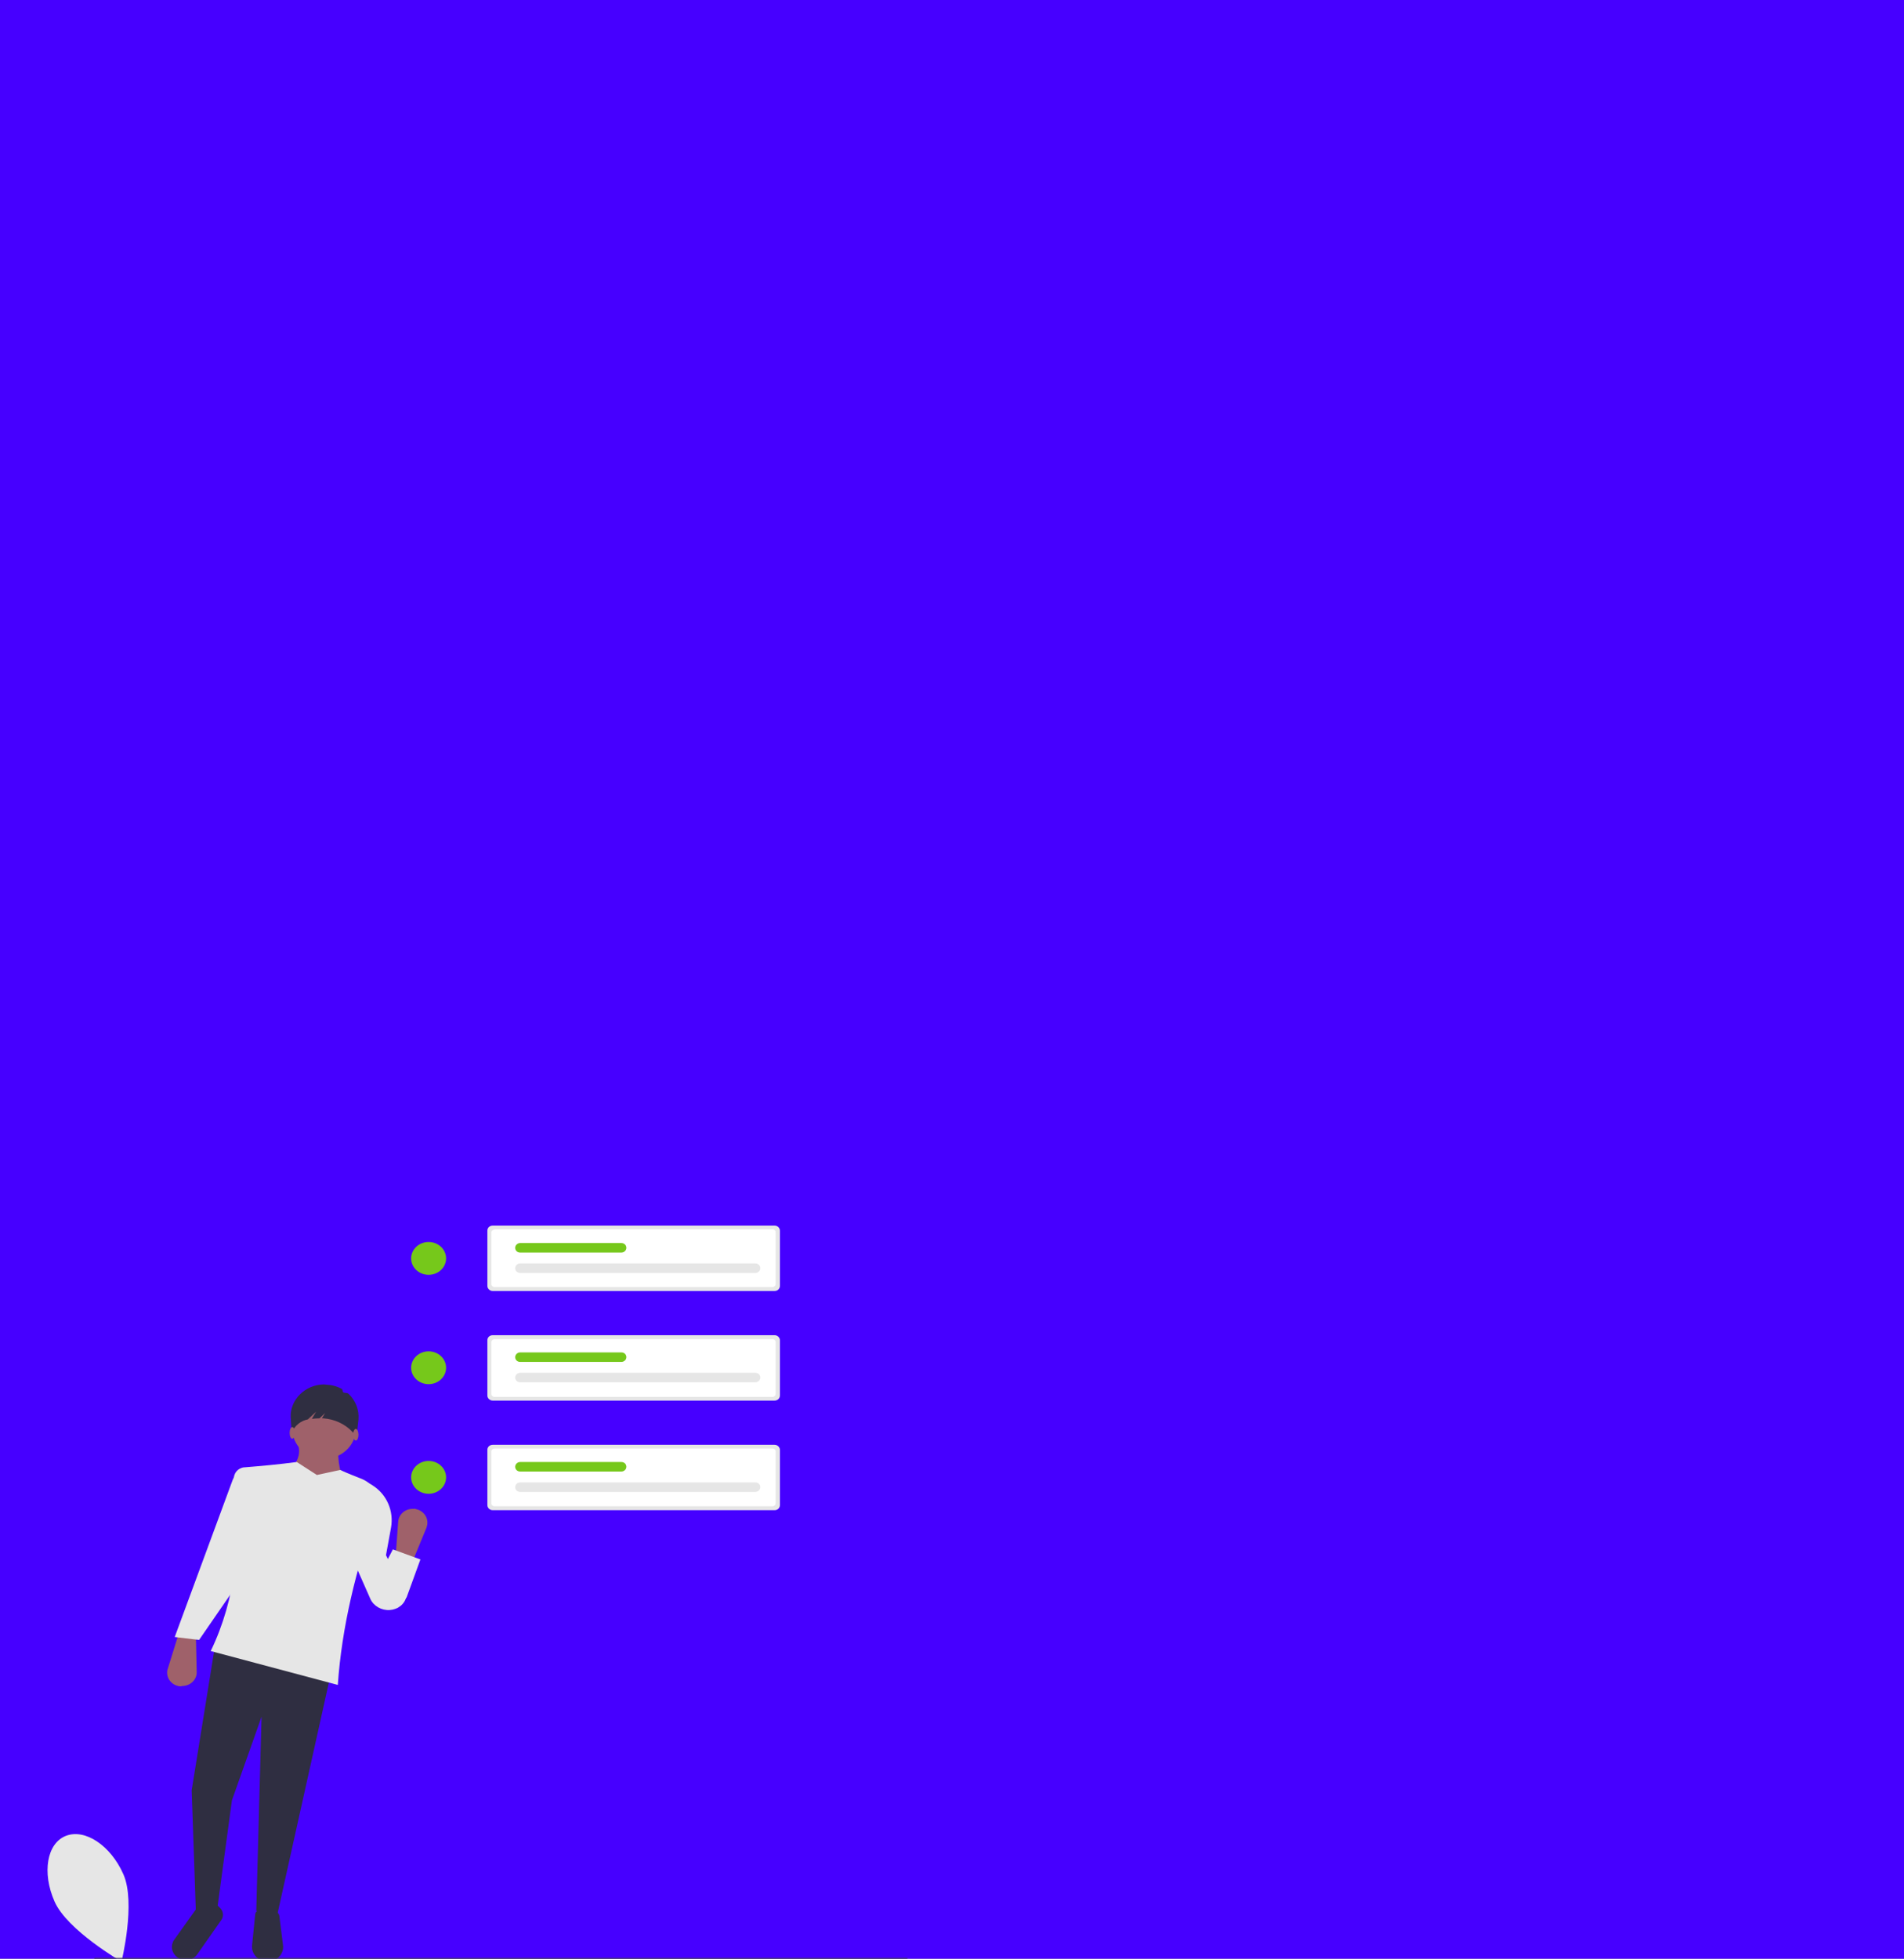 <?xml version="1.0" encoding="utf-8"?>
<!-- Generator: Adobe Illustrator 23.1.0, SVG Export Plug-In . SVG Version: 6.00 Build 0)  -->
<svg version="1.1" id="f71115d1-abc3-47ac-8361-b6e087de44cd"
	 xmlns="http://www.w3.org/2000/svg" xmlns:xlink="http://www.w3.org/1999/xlink" x="0px" y="0px" viewBox="0 0 719.2 739.8"
	 style="enable-background:new 0 0 719.2 739.8;" xml:space="preserve">
<rect x="0" y="0" width="719.2" height="739.8" fill="#808080" stroke="none"/>
<style type="text/css">
	.st0{fill:#E6E6E6;}
	.st1{fill:#6C63FF;}
	.st2{fill:#FFFFFF;}
	.st3{fill:#9F616A;}
	.st4{fill:#2F2E41;}
	.st5{fill:#3F3D56;}
	.st6{fill:#4600FF;}
	.st7{fill:#76C81B;}
</style>
<path class="st0" d="M-726.7,1125.7c12.1,28.8-1.7,87.8-1.7,87.8s-51.7-31.5-63.8-60.3c-12.1-28.8-7.3-58.4,10.8-66
	C-763.3,1079.6-738.8,1096.8-726.7,1125.7z"/>
<ellipse class="st1" cx="-414.6" cy="727.2" rx="16.8" ry="16.6"/>
<ellipse class="st1" cx="-414.6" cy="617.2" rx="16.8" ry="16.6"/>
<ellipse class="st1" cx="-414.6" cy="507.2" rx="16.8" ry="16.6"/>
<path class="st0" d="M-353.5,474.4c-2.8,0-5,2.2-5,5V535c0,2.8,2.3,5,5,5h268.8c2.8,0,5-2.2,5-5v-55.6c0-2.8-2.3-5-5-5L-353.5,474.4
	z"/>
<path class="st2" d="M-351.7,478.3c-1.6,0-2.9,1.3-2.9,2.9v52c0,1.6,1.3,2.9,2.9,2.9h265.2c1.6,0,2.9-1.3,2.9-2.9v-52
	c0-1.6-1.3-2.9-2.9-2.9H-351.7z"/>
<path class="st0" d="M-103.2,521.8c2.6,0,4.8-2.1,4.8-4.7c0-2.6-2.1-4.7-4.8-4.7c0,0,0,0,0,0h-224.3c-2.6,0-4.8,2.1-4.8,4.7
	c0,2.6,2.1,4.7,4.8,4.7H-103.2z"/>
<path class="st1" d="M-231,501.4c2.6,0,4.8-2.1,4.8-4.7s-2.1-4.7-4.8-4.7l0,0h-96.5c-2.6,0-4.8,2.1-4.8,4.7s2.1,4.7,4.8,4.7H-231z"
	/>
<path class="st0" d="M-353.5,584.4c-2.8,0-5,2.2-5,5V645c0,2.8,2.3,5,5,5h268.8c2.8,0,5-2.2,5-5v-55.6c0-2.8-2.3-5-5-5H-353.5z"/>
<path class="st2" d="M-351.7,588.3c-1.6,0-2.9,1.3-2.9,2.9v52c0,1.6,1.3,2.9,2.9,2.9h265.2c1.6,0,2.9-1.3,2.9-2.9v-52
	c0-1.6-1.3-2.9-2.9-2.9H-351.7z"/>
<path class="st0" d="M-103.2,631.8c2.6,0,4.8-2.1,4.8-4.7s-2.1-4.7-4.7-4.7c0,0,0,0,0,0h-224.3c-2.6,0-4.8,2.1-4.7,4.7
	c0,2.6,2.1,4.7,4.7,4.7H-103.2z"/>
<path class="st1" d="M-231,611.4c2.6,0,4.8-2.1,4.8-4.7s-2.1-4.7-4.8-4.7l0,0h-96.5c-2.6,0-4.8,2.1-4.8,4.7s2.1,4.7,4.8,4.7H-231z"
	/>
<path class="st0" d="M-353.5,694.4c-2.8,0-5,2.2-5,5V755c0,2.8,2.3,5,5,5h268.8c2.8,0,5-2.2,5-5v-55.6c0-2.8-2.3-5-5-5H-353.5z"/>
<path class="st2" d="M-351.7,698.3c-1.6,0-2.9,1.3-2.9,2.9v52c0,1.6,1.3,2.9,2.9,2.9h265.2c1.6,0,2.9-1.3,2.9-2.9v-52
	c0-1.6-1.3-2.9-2.9-2.9H-351.7z"/>
<path class="st0" d="M-103.2,741.8c2.6,0,4.8-2.1,4.8-4.7c0-2.6-2.1-4.7-4.7-4.7c0,0,0,0,0,0h-224.3c-2.6,0-4.8,2.1-4.7,4.7
	c0,2.6,2.1,4.7,4.7,4.7H-103.2z"/>
<path class="st1" d="M-231,721.4c2.6,0,4.8-2.1,4.8-4.7c0-2.6-2.1-4.7-4.8-4.7l0,0h-96.5c-2.6,0-4.8,2.1-4.8,4.7
	c0,2.6,2.1,4.7,4.8,4.7H-231z"/>
<path class="st3" d="M-652.2,936.9L-652.2,936.9c-7.7-1.2-12.9-8.3-11.7-15.9c0.1-0.6,0.2-1.2,0.4-1.8l10.6-35.8l16.2,3l0.7,36.5
	c0.1,7.7-6,14-13.8,14.2C-650.6,937.1-651.4,937.1-652.2,936.9z"/>
<polygon class="st4" points="-558.9,1165.5 -579.1,1162.5 -574.1,967.5 -602.3,1051.5 -617.5,1169.5 -636.7,1164.5 -640.7,1041.5 
	-618.5,896.5 -507.4,921.5 "/>
<path class="st4" d="M-568.2,1213.5L-568.2,1213.5c-8.2,0-14.8-6.6-14.8-14.7c0-0.5,0-1,0.1-1.4l3.1-31.6c0.2-1.5,1.1-2.9,2.4-3.6
	c6-3.2,12.1-2.4,18.3,1.7c1.1,0.8,1.9,1.9,2,3.3l3.6,29.9c1,8.1-4.9,15.4-13,16.3C-567,1213.5-567.6,1213.5-568.2,1213.5z"/>
<path class="st4" d="M-650.6,1211.1L-650.6,1211.1c-6.9-2.5-10.5-10.1-8-17c0.4-1,0.9-1.9,1.5-2.8l21.5-31.7
	c7.8-5.5,12.5-2.8,14.3,7.5l4.4-10.8l3.3,3.5c3.4,3.7,3.7,9.3,0.6,13.3l-22.3,33.7C-639,1211.4-645.2,1213.1-650.6,1211.1z"/>
<ellipse class="st3" cx="-514.5" cy="678.5" rx="30.3" ry="30"/>
<path class="st3" d="M-495.3,733.5l-51.5-10c6.6-14,11.9-18.8,6.1-34h41.4C-503,705.3-499.4,720.1-495.3,733.5z"/>
<path class="st0" d="M-501.3,935.5l-121.2-34c24.3-52.9,29.4-111,22.2-172.4c-0.7-6.1,3.7-11.6,9.8-12.3c0.1,0,0.3,0,0.4,0
	c15.8-1.3,32.3-2.9,49.4-5.3l19.2,13l22.2-5c7.1,3.4,14.3,6.3,20.8,9.1c12.2,5.4,18.4,19.1,14.1,31.7
	C-484.1,819.3-497.4,877.8-501.3,935.5z"/>
<path class="st0" d="M-633.6,890.5l-23.2-3l55-157c2.8-8,9.7-12.3,18.2-13.5l8.1,1l-6.1,93L-633.6,890.5z"/>
<path class="st0" d="M-451.7,860.5L-451.7,860.5c-7.9,0.6-15.4-3.9-18.4-11.2l-22.2-52.8l18.2-65l4.8,3c0.5,0.3,0.9,0.6,1.4,0.9
	c13.8,9.4,20.6,26.2,17.8,42.5l-4.7,27.5l19.6,41.6C-437.4,854.5-443.9,859.9-451.7,860.5z"/>
<path class="st4" d="M-512.1,634L-512.1,634c5.2,0.2,10.2,1.7,14.7,4.3c1,0.6,0.6,2.7,1.5,3.4c1.2,0.9,3.8,0.3,4.9,1.4
	c6.9,6.7,10.5,16.2,9.6,25.7l-1.7,16.6l-4-4.3c-7.2-7.9-17.1-12.7-27.7-13.5c-0.5,0-0.9-0.1-1.4-0.1l3.1-5.3l-5.3,5.3
	c-2.4,0-4.9,0.2-7.3,0.6l4.1-7.1l-7.8,7.8l0,0c-6.5,1.4-11.9,5.8-14.6,11.8l-0.9,1.9l-1-15.9c-0.4-17.7,13.8-32.3,31.6-32.7
	C-513.6,634-512.9,634-512.1,634z"/>
<ellipse class="st3" cx="-484" cy="684.3" rx="2.4" ry="5.7"/>
<ellipse class="st3" cx="-544.8" cy="682.5" rx="2.4" ry="5.7"/>
<path class="st3" d="M-426.4,758.9L-426.4,758.9c7.5,1.8,12.1,9.3,10.3,16.8c-0.1,0.6-0.3,1.2-0.6,1.7l-13.7,34.8l-15.8-4.3
	l2.4-36.4c0.5-7.7,7.2-13.5,14.9-12.9C-428,758.6-427.2,758.7-426.4,758.9z"/>
<polygon class="st0" points="-444.8,858.5 -470,842.5 -448.8,799.5 -422.6,809.5 -435.7,847.5 "/>
<polygon class="st5" points="-453.5,1214.2 -760.3,1214.2 -760.3,1212.1 -453.1,1212.1 "/>
<rect class="st6" width="719.2" height="739.8"/>
<path class="st0" d="M46.6,707.9c4.8,10.8-0.7,33-0.7,33s-20.5-11.8-25.3-22.7s-2.9-22,4.3-24.8S41.8,697,46.6,707.9z"/>
<ellipse class="st7" cx="161.9" cy="558" rx="6.6" ry="6.2"/>
<ellipse class="st7" cx="161.9" cy="516.6" rx="6.6" ry="6.2"/>
<ellipse class="st7" cx="161.9" cy="475.3" rx="6.6" ry="6.2"/>
<path class="st0" d="M186.1,462.9c-1.1,0-2,0.8-2,1.9v20.9c0,1,0.9,1.9,2,1.9h106.5c1.1,0,2-0.8,2-1.9v-20.9c0-1-0.9-1.9-2-1.9
	H186.1z"/>
<path class="st2" d="M186.8,464.4c-0.6,0-1.2,0.5-1.2,1.1V485c0,0.6,0.5,1.1,1.2,1.1h105c0.6,0,1.2-0.5,1.2-1.1v-19.6
	c0-0.6-0.5-1.1-1.2-1.1H186.8z"/>
<path class="st0" d="M285.3,480.8c1,0,1.9-0.8,1.9-1.8c0-1-0.8-1.8-1.9-1.8c0,0,0,0,0,0h-88.8c-1,0-1.9,0.8-1.9,1.8
	c0,1,0.8,1.8,1.9,1.8H285.3z"/>
<path class="st7" d="M234.7,473.1c1,0,1.9-0.8,1.9-1.8s-0.8-1.8-1.9-1.8l0,0h-38.2c-1,0-1.9,0.8-1.9,1.8s0.8,1.8,1.9,1.8H234.7z"/>
<path class="st0" d="M186.1,504.3c-1.1,0-2,0.8-2,1.9v20.9c0,1,0.9,1.9,2,1.9h106.5c1.1,0,2-0.8,2-1.9v-20.9c0-1-0.9-1.9-2-1.9
	H186.1z"/>
<path class="st2" d="M186.8,505.8c-0.6,0-1.2,0.5-1.2,1.1v19.6c0,0.6,0.5,1.1,1.2,1.1h105c0.6,0,1.2-0.5,1.2-1.1v-19.6
	c0-0.6-0.5-1.1-1.2-1.1H186.8z"/>
<path class="st0" d="M285.3,522.1c1,0,1.9-0.8,1.9-1.8c0-1-0.8-1.8-1.9-1.8c0,0,0,0,0,0h-88.8c-1,0-1.9,0.8-1.9,1.8
	c0,1,0.8,1.8,1.9,1.8H285.3z"/>
<path class="st7" d="M234.7,514.4c1,0,1.9-0.8,1.9-1.8c0-1-0.8-1.8-1.9-1.8l0,0h-38.2c-1,0-1.9,0.8-1.9,1.8c0,1,0.8,1.8,1.9,1.8
	H234.7z"/>
<path class="st0" d="M186.1,545.7c-1.1,0-2,0.8-2,1.9v20.9c0,1,0.9,1.9,2,1.9h106.5c1.1,0,2-0.8,2-1.9v-20.9c0-1-0.9-1.9-2-1.9
	H186.1z"/>
<path class="st2" d="M186.8,547.1c-0.6,0-1.2,0.5-1.2,1.1v19.6c0,0.6,0.5,1.1,1.2,1.1h105c0.6,0,1.2-0.5,1.2-1.1v-19.6
	c0-0.6-0.5-1.1-1.2-1.1H186.8z"/>
<path class="st0" d="M285.3,563.5c1,0,1.9-0.8,1.9-1.8c0-1-0.8-1.8-1.9-1.8c0,0,0,0,0,0h-88.8c-1,0-1.9,0.8-1.9,1.8
	c0,1,0.8,1.8,1.9,1.8H285.3z"/>
<path class="st7" d="M234.7,555.8c1,0,1.9-0.8,1.9-1.8s-0.8-1.8-1.9-1.8l0,0h-38.2c-1,0-1.9,0.8-1.9,1.8s0.8,1.8,1.9,1.8H234.7z"/>
<path class="st3" d="M67.8,636.9L67.8,636.9c-3-0.4-5.1-3.1-4.6-6c0-0.2,0.1-0.4,0.2-0.7l4.2-13.5l6.4,1.1l0.3,13.7
	c0.1,2.9-2.4,5.3-5.5,5.3C68.5,637,68.1,636.9,67.8,636.9z"/>
<polygon class="st4" points="104.8,722.9 96.8,721.7 98.8,648.4 87.6,680 81.6,724.4 74,722.5 72.4,676.2 81.2,621.7 125.2,631.1 
	"/>
<path class="st4" d="M101.1,740.9L101.1,740.9c-3.2,0-5.9-2.5-5.9-5.5c0-0.2,0-0.4,0-0.5l1.2-11.9c0.1-0.6,0.4-1.1,1-1.4
	c2.4-1.2,4.8-0.9,7.3,0.7c0.4,0.3,0.7,0.7,0.8,1.2l1.4,11.2c0.4,3-1.9,5.8-5.1,6.1C101.6,740.9,101.3,740.9,101.1,740.9z"/>
<path class="st4" d="M68.4,740L68.4,740c-2.7-0.9-4.2-3.8-3.1-6.4c0.1-0.4,0.3-0.7,0.6-1.1l8.5-11.9c3.1-2.1,4.9-1.1,5.7,2.8
	l1.7-4.1l1.3,1.3c1.4,1.4,1.5,3.5,0.2,5l-8.9,12.7C73,740.1,70.6,740.8,68.4,740z"/>
<ellipse class="st3" cx="122.4" cy="539.7" rx="12" ry="11.3"/>
<path class="st3" d="M130,560.4l-20.4-3.8c2.6-5.3,4.7-7.1,2.4-12.8h16.4C126.9,549.8,128.3,555.3,130,560.4z"/>
<path class="st0" d="M127.6,636.4l-48-12.8c9.6-19.9,11.6-41.7,8.8-64.8c-0.3-2.3,1.5-4.4,3.9-4.6c0.1,0,0.1,0,0.2,0
	c6.3-0.5,12.8-1.1,19.6-2l7.6,4.9l8.8-1.9c2.8,1.3,5.7,2.4,8.2,3.4c4.8,2,7.3,7.2,5.6,11.9C134.4,592.7,129.1,614.7,127.6,636.4z"/>
<path class="st0" d="M75.2,619.4l-9.2-1.1l21.8-59.1c1.1-3,3.9-4.6,7.2-5.1l3.2,0.4l-2.4,35L75.2,619.4z"/>
<path class="st0" d="M147.2,608.1L147.2,608.1c-3.1,0.2-6.1-1.5-7.3-4.2l-8.8-19.9l7.2-24.4l1.9,1.1c0.2,0.1,0.4,0.2,0.5,0.3
	c5.5,3.5,8.1,9.8,7,16l-1.9,10.4l7.7,15.6C152.9,605.9,150.3,607.9,147.2,608.1z"/>
<path class="st4" d="M123.3,523L123.3,523c2.1,0.1,4,0.6,5.8,1.6c0.4,0.2,0.2,1,0.6,1.3c0.5,0.3,1.5,0.1,1.9,0.5
	c2.7,2.5,4.1,6.1,3.8,9.7l-0.7,6.3l-1.6-1.6c-2.8-3-6.8-4.8-11-5.1c-0.2,0-0.4,0-0.5,0l1.2-2l-2.1,2c-1,0-1.9,0.1-2.9,0.2l1.6-2.7
	l-3.1,2.9l0,0c-2.6,0.5-4.7,2.2-5.8,4.4l-0.3,0.7l-0.4-6c-0.2-6.6,5.5-12.2,12.5-12.3C122.7,522.9,123,523,123.3,523z"/>
<ellipse class="st3" cx="134.4" cy="541.9" rx="1" ry="2.2"/>
<ellipse class="st3" cx="110.4" cy="541.2" rx="1" ry="2.2"/>
<path class="st3" d="M157.2,570L157.2,570c3,0.7,4.8,3.5,4.1,6.3c-0.1,0.2-0.1,0.4-0.2,0.7l-5.4,13.1l-6.3-1.6l1-13.7
	c0.2-2.9,2.8-5.1,5.9-4.9C156.6,569.8,156.9,569.9,157.2,570z"/>
<polygon class="st0" points="150,607.4 140,601.4 148.4,585.2 158.8,589 153.6,603.3 "/>
<polygon class="st5" points="342.4,741.6 35.6,741.6 35.6,739.5 342.8,739.5 "/>
</svg>
